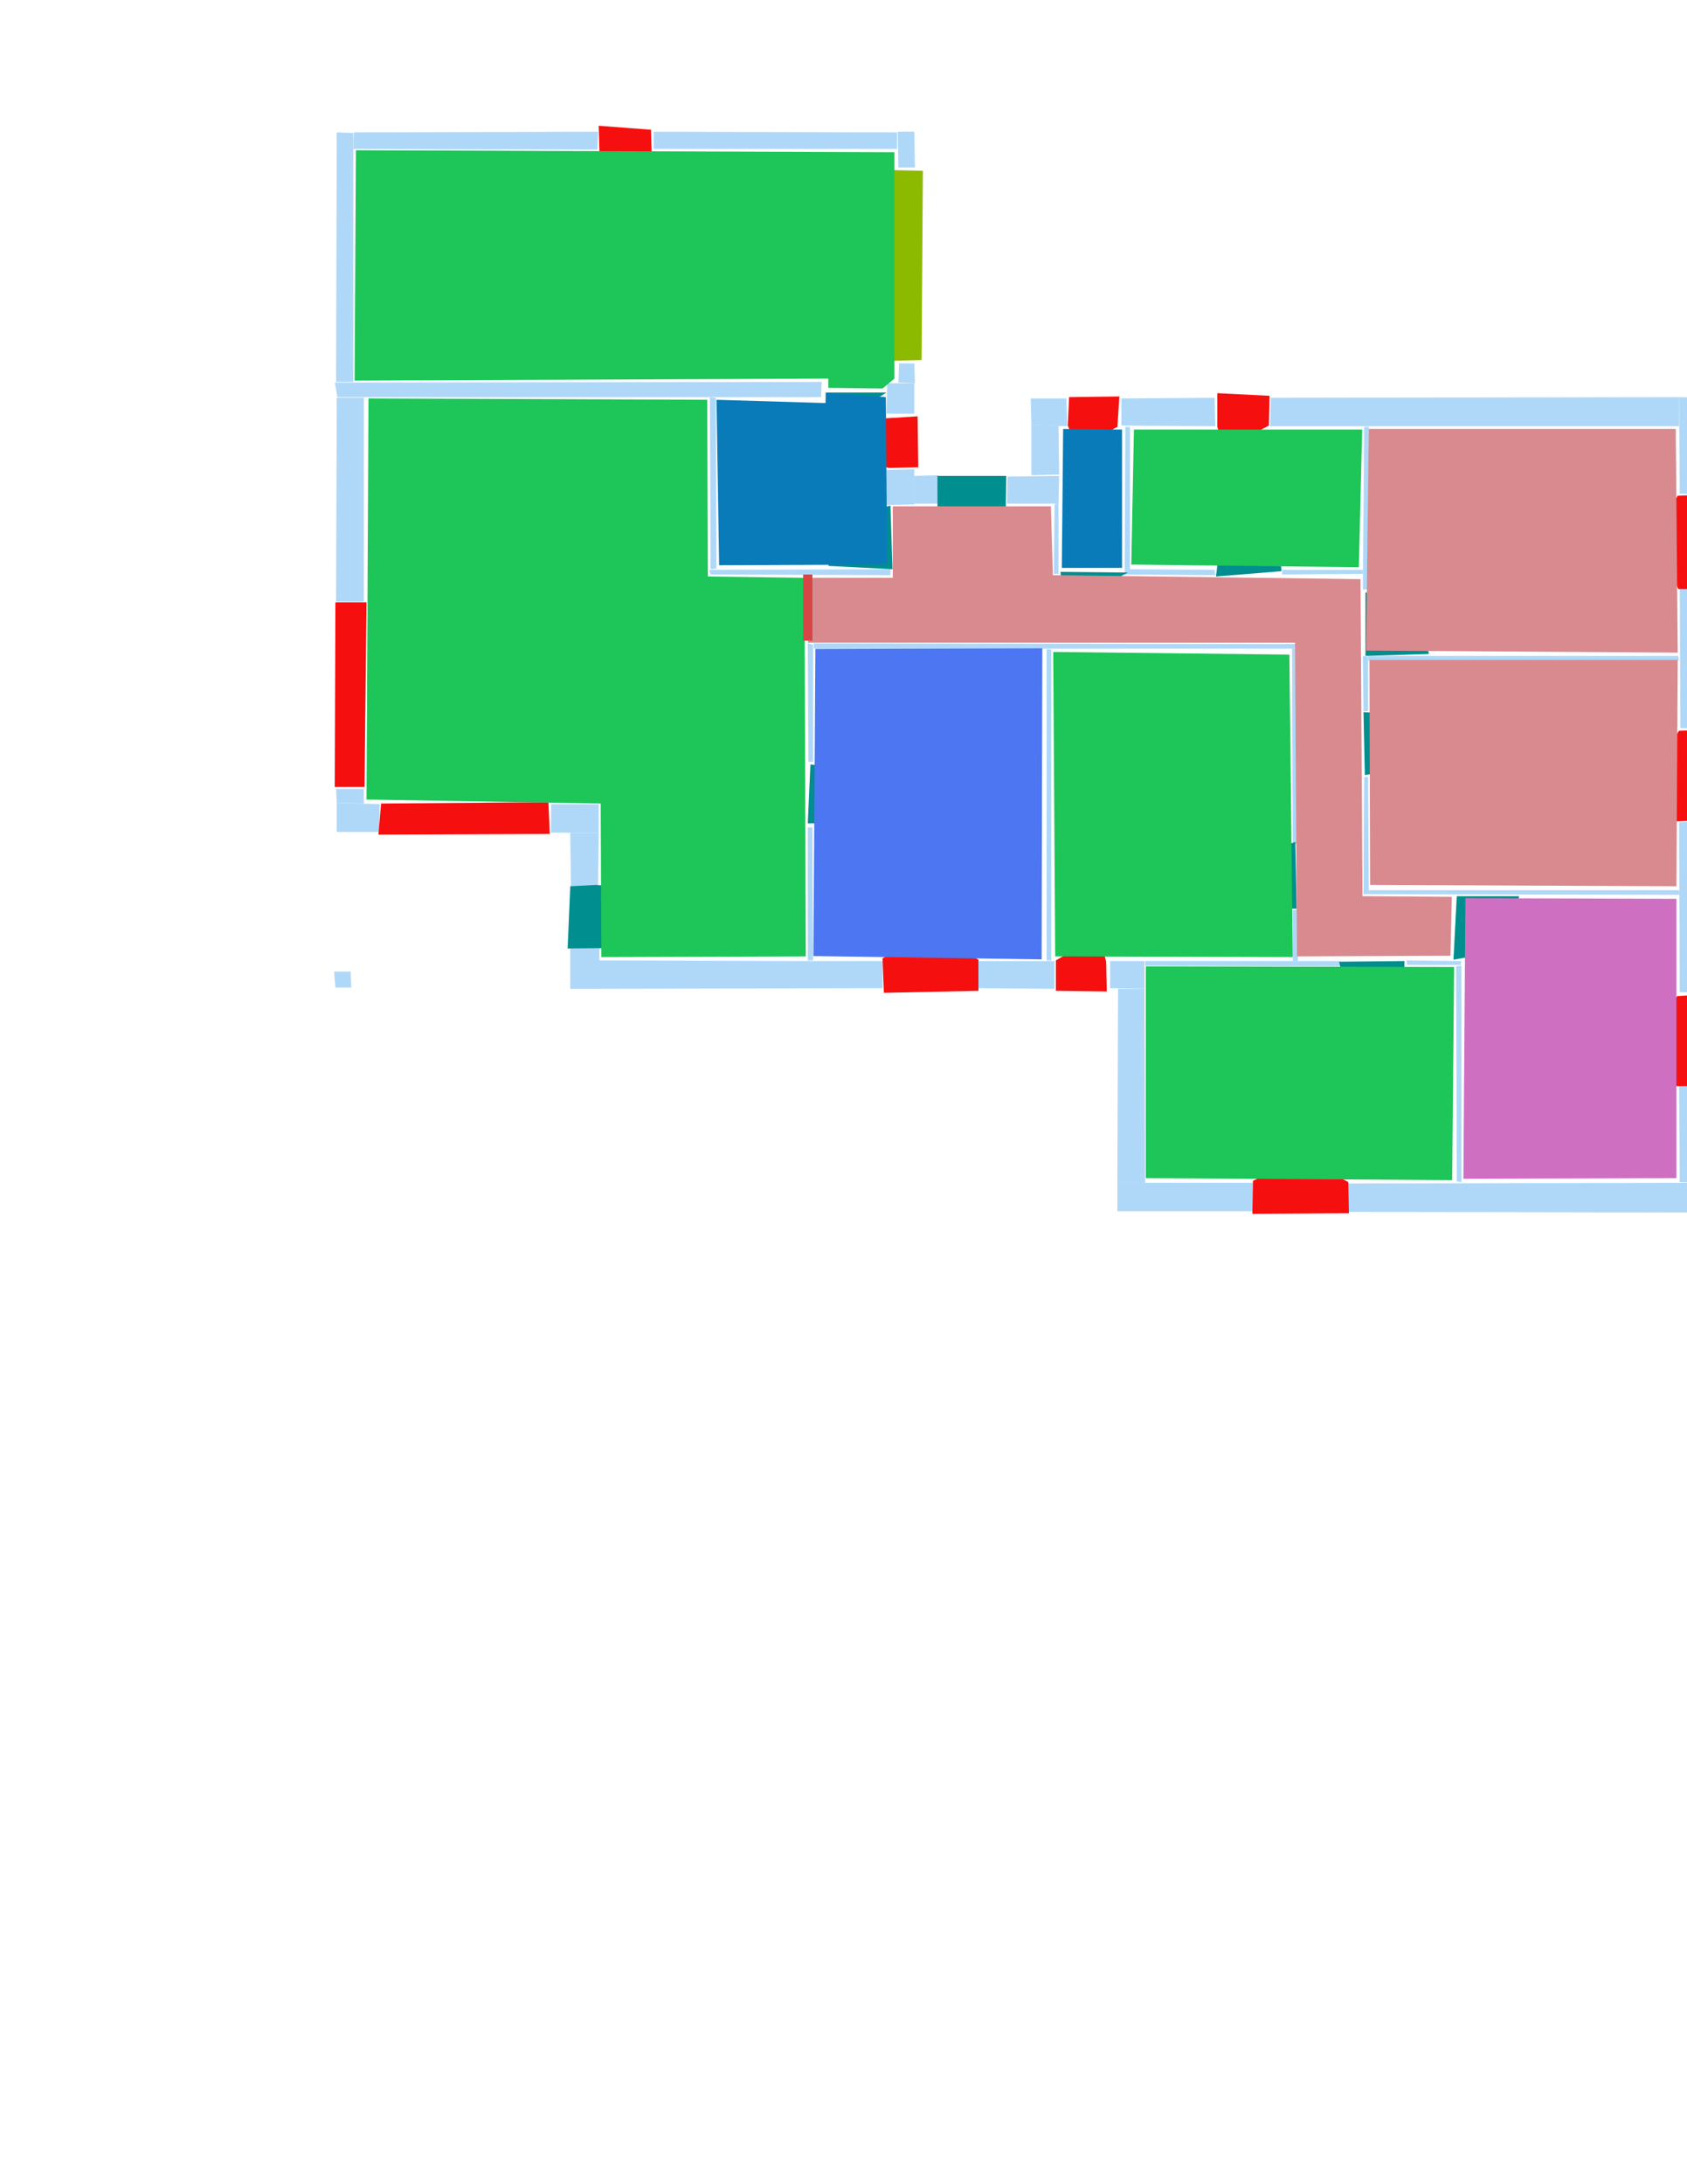 <ns0:svg xmlns:ns0="http://www.w3.org/2000/svg" version="1.1" width="2550" height="3300">
<ns0:width>3508</ns0:width>
<ns0:height>2479</ns0:height>
<ns0:nclasslabel>50</ns0:nclasslabel>
<ns0:nclassappear>6</ns0:nclassappear>
<ns0:class>Bidet-1</ns0:class>
<ns0:class>Bidet-2</ns0:class>
<ns0:class>Bidet-3</ns0:class>
<ns0:class>Bidet-4</ns0:class>
<ns0:class>Door</ns0:class>
<ns0:class>Door-1</ns0:class>
<ns0:class>Door-23</ns0:class>
<ns0:class>Oven-1</ns0:class>
<ns0:class>Oven-2</ns0:class>
<ns0:class>Oven-3</ns0:class>
<ns0:class>Oven-4</ns0:class>
<ns0:class>Parking</ns0:class>
<ns0:class>Roof</ns0:class>
<ns0:class>Room</ns0:class>
<ns0:class>Separation</ns0:class>
<ns0:class>Sink-1</ns0:class>
<ns0:class>Sink-11</ns0:class>
<ns0:class>Sink-12</ns0:class>
<ns0:class>Sink-13</ns0:class>
<ns0:class>Sink-14</ns0:class>
<ns0:class>Sink-2</ns0:class>
<ns0:class>Sink-3</ns0:class>
<ns0:class>Sink-4</ns0:class>
<ns0:class>Sink-5</ns0:class>
<ns0:class>Sink-6</ns0:class>
<ns0:class>Sofa-1</ns0:class>
<ns0:class>Sofa-3</ns0:class>
<ns0:class>Sofa-4</ns0:class>
<ns0:class>Sofa-5</ns0:class>
<ns0:class>Sofa-6</ns0:class>
<ns0:class>Sofa-7</ns0:class>
<ns0:class>Sofa-8</ns0:class>
<ns0:class>Sofa-9</ns0:class>
<ns0:class>Stairs-1</ns0:class>
<ns0:class>Table-1</ns0:class>
<ns0:class>Table-2</ns0:class>
<ns0:class>Table-3</ns0:class>
<ns0:class>Table-4</ns0:class>
<ns0:class>Table-5</ns0:class>
<ns0:class>Table-6</ns0:class>
<ns0:class>Table-7</ns0:class>
<ns0:class>Text</ns0:class>
<ns0:class>Tub-1</ns0:class>
<ns0:class>Tub-3</ns0:class>
<ns0:class>TV-1</ns0:class>
<ns0:class>TV-2</ns0:class>
<ns0:class>Wall</ns0:class>
<ns0:class>Wall-1</ns0:class>
<ns0:class>Wallieee</ns0:class>
<ns0:class>Window</ns0:class>
<ns0:polygon class="Wall" fill="#AFD8F8" id="0" transcription="" points="509,200 534,201 534,577 508,577 " />
<ns0:polygon class="Wall" fill="#AFD8F8" id="1" transcription="" points="988,199 1356,200 1356,225 988,225 " />
<ns0:polygon class="Wall" fill="#AFD8F8" id="2" transcription="" points="1701,645 1708,645 1708,860 1700,860 " />
<ns0:polygon class="Wall" fill="#AFD8F8" id="3" transcription="" points="2062,645 2069,645 2069,890 2060,891 " />
<ns0:polygon class="Wall" fill="#AFD8F8" id="4" transcription="" points="1340,710 1382,709 1382,762 1339,763 " />
<ns0:polygon class="Wall" fill="#AFD8F8" id="5" transcription="" points="2068,991 2537,991 2538,998 2068,998 " />
<ns0:polygon class="Wall" fill="#AFD8F8" id="6" transcription="" points="2069,1345 2538,1345 2539,1352 2069,1351 " />
<ns0:polygon class="Wall" fill="#AFD8F8" id="7" transcription="" points="508,1192 550,1192 550,1214 509,1213 " />
<ns0:polygon class="Wall" fill="#AFD8F8" id="8" transcription="" points="833,1215 905,1215 905,1258 833,1258 " />
<ns0:polygon class="Wall" fill="#AFD8F8" id="9" transcription="" points="1731,1452 2026,1452 2026,1460 1731,1459 " />
<ns0:polygon class="Wall" fill="#AFD8F8" id="10" transcription="" points="862,1433 906,1433 906,1494 862,1494 " />
<ns0:polygon class="Wall" fill="#AFD8F8" id="11" transcription="" points="2201,1460 2209,1459 2209,1786 2202,1785 " />
<ns0:polygon class="Wall" fill="#AFD8F8" id="12" transcription="" points="903,226 904,199 535,200 534,225 " />
<ns0:polygon class="Wall" fill="#AFD8F8" id="13" transcription="" points="508,909 550,909 550,601 509,601 " />
<ns0:polygon class="Wall" fill="#AFD8F8" id="14" transcription="" points="1083,859 1074,860 1073,600 1082,601 " />
<ns0:polygon class="Wall" fill="#AFD8F8" id="15" transcription="" points="1346,860 1346,869 1074,868 1072,861 " />
<ns0:polygon class="Wall" fill="#AFD8F8" id="16" transcription="" points="1358,578 1383,579 1382,549 1359,549 " />
<ns0:polygon class="Wall" fill="#AFD8F8" id="17" transcription="" points="1340,625 1382,625 1382,579 1341,579 " />
<ns0:polygon class="Wall" fill="#AFD8F8" id="18" transcription="" points="1418,718 1417,761 1382,761 1382,719 " />
<ns0:polygon class="Wall" fill="#AFD8F8" id="19" transcription="" points="1523,720 1522,761 1600,761 1601,719 " />
<ns0:polygon class="Wall" fill="#AFD8F8" id="20" transcription="" points="1600,643 1559,642 1559,718 1601,717 " />
<ns0:polygon class="Wall" fill="#AFD8F8" id="21" transcription="" points="1612,602 1613,644 1559,642 1558,602 " />
<ns0:polygon class="Wall" fill="#AFD8F8" id="22" transcription="" points="1593,867 1600,867 1600,760 1594,762 " />
<ns0:polygon class="Wall" fill="#AFD8F8" id="23" transcription="" points="1358,253 1383,253 1382,199 1357,199 " />
<ns0:polygon class="Wall" fill="#AFD8F8" id="24" transcription="" points="1836,861 1837,869 1700,868 1700,860 " />
<ns0:polygon class="Wall" fill="#AFD8F8" id="25" transcription="" points="1938,861 1938,868 2060,867 2060,861 " />
<ns0:polygon class="Wall" fill="#AFD8F8" id="26" transcription="" points="1836,601 1837,644 1695,643 1695,602 " />
<ns0:polygon class="Wall" fill="#AFD8F8" id="27" transcription="" points="1921,601 1920,644 2538,644 2538,600 " />
<ns0:polygon class="Wall" fill="#AFD8F8" id="28" transcription="" points="2539,746 2582,747 2582,601 2538,600 " />
<ns0:polygon class="Wall" fill="#AFD8F8" id="29" transcription="" points="2539,889 2582,888 2581,1101 2540,1100 " />
<ns0:polygon class="Wall" fill="#AFD8F8" id="30" transcription="" points="2539,1499 2582,1500 2582,1241 2538,1242 " />
<ns0:polygon class="Wall" fill="#AFD8F8" id="31" transcription="" points="2538,1641 2582,1642 2581,1787 2539,1786 " />
<ns0:polygon class="Wall" fill="#AFD8F8" id="32" transcription="" points="2581,1832 2581,1787 2038,1788 2037,1831 " />
<ns0:polygon class="Wall" fill="#AFD8F8" id="33" transcription="" points="2126,1451 2127,1458 2208,1458 2209,1452 " />
<ns0:polygon class="Wall" fill="#AFD8F8" id="34" transcription="" points="2062,1174 2068,1174 2069,1351 2061,1351 " />
<ns0:polygon class="Wall" fill="#AFD8F8" id="35" transcription="" points="2068,1074 2061,1075 2060,991 2068,992 " />
<ns0:polygon class="Wall" fill="#AFD8F8" id="36" transcription="" points="1954,1375 1961,1374 1962,1452 1954,1452 " />
<ns0:polygon class="Wall" fill="#AFD8F8" id="37" transcription="" points="1690,1494 1730,1494 1731,1787 1689,1787 " />
<ns0:polygon class="Wall" fill="#AFD8F8" id="38" transcription="" points="1678,1452 1678,1493 1730,1494 1730,1452 " />
<ns0:polygon class="Wall" fill="#AFD8F8" id="39" transcription="" points="1689,1830 1689,1787 1895,1787 1895,1830 " />
<ns0:polygon class="Wall" fill="#AFD8F8" id="40" transcription="" points="1594,1494 1594,1452 1476,1452 1476,1493 " />
<ns0:polygon class="Wall" fill="#AFD8F8" id="41" transcription="" points="1582,981 1589,981 1589,1451 1582,1451 " />
<ns0:polygon class="Wall" fill="#AFD8F8" id="42" transcription="" points="1954,1276 1962,1275 1961,980 1953,980 " />
<ns0:polygon class="Wall" fill="#AFD8F8" id="43" transcription="" points="1230,972 1230,980 1961,980 1961,973 " />
<ns0:polygon class="Wall" fill="#AFD8F8" id="44" transcription="" points="1229,1151 1222,1151 1221,972 1229,974 " />
<ns0:polygon class="Wall" fill="#AFD8F8" id="45" transcription="" points="1221,1451 1229,1451 1228,1250 1221,1250 " />
<ns0:polygon class="Wall" fill="#AFD8F8" id="46" transcription="" points="1334,1452 1334,1493 905,1494 904,1451 1218,1452 " />
<ns0:polygon class="Wall" fill="#AFD8F8" id="47" transcription="" points="904,1340 863,1340 862,1258 905,1258 " />
<ns0:polygon class="Wall" fill="#AFD8F8" id="48" transcription="" points="574,1215 573,1257 509,1257 509,1213 " />
<ns0:polygon class="Window" fill="#f60f0f" id="49" transcription="" points="918,265 985,229 984,196 905,190 906,227 908,246 " />
<ns0:polygon class="Parking" fill="#8BBA00" id="50" transcription="" points="1348,257 1395,258 1393,544 1350,545 " />
<ns0:polygon class="Window" fill="#f60f0f" id="51" transcription="" points="1306,693 1339,632 1387,629 1388,706 1343,707 1319,699 " />
<ns0:polygon class="Door" fill="#008E8E" id="52" transcription="" points="1519,858 1521,719 1417,719 1417,765 1433,815 1470,847 " />
<ns0:polygon class="Window" fill="#f60f0f" id="53" transcription="" points="1628,676 1689,645 1692,599 1616,600 1614,643 " />
<ns0:polygon class="Window" fill="#f60f0f" id="54" transcription="" points="1851,678 1918,643 1919,598 1840,594 1840,645 " />
<ns0:polygon class="Window" fill="#f60f0f" id="55" transcription="" points="2500,806 2536,749 2582,747 2583,890 2537,890 2505,824 2519,817 " />
<ns0:polygon class="Window" fill="#f60f0f" id="56" transcription="" points="2501,1163 2538,1104 2582,1103 2585,1239 2534,1241 2501,1180 2520,1170 " />
<ns0:polygon class="Window" fill="#f60f0f" id="57" transcription="" points="2502,1561 2535,1505 2582,1502 2585,1641 2534,1641 2504,1580 2513,1568 " />
<ns0:polygon class="Window" fill="#f60f0f" id="58" transcription="" points="1959,1752 1894,1784 1893,1834 2039,1833 2038,1786 1974,1751 1964,1765 " />
<ns0:polygon class="Window" fill="#f60f0f" id="59" transcription="" points="1662,1413 1596,1451 1596,1497 1673,1498 1672,1453 " />
<ns0:polygon class="Window" fill="#f60f0f" id="60" transcription="" points="1414,1413 1479,1450 1479,1497 1336,1500 1334,1448 1393,1414 1405,1429 " />
<ns0:polygon class="Door" fill="#008E8E" id="61" transcription="" points="998,1432 858,1433 862,1339 901,1337 945,1341 994,1390 " />
<ns0:polygon class="Wall" fill="#AFD8F8" id="62" transcription="" points="505,1468 530,1468 531,1492 507,1492 " />
<ns0:polygon class="Window" fill="#f60f0f" id="63" transcription="" points="576,1214 572,1261 831,1260 829,1212 " />
<ns0:polygon class="Window" fill="#f60f0f" id="64" transcription="" points="554,910 507,910 506,1189 551,1189 " />
<ns0:polygon class="Door" fill="#008E8E" id="65" transcription="" points="1258,645 1340,593 1248,593 1248,622 " />
<ns0:polygon class="Wall" fill="#AFD8F8" id="66" transcription="" points="1242,577 1241,600 510,600 506,578 " />
<ns0:polygon class="Door" fill="#008E8E" id="67" transcription="" points="1252,855 1349,860 1346,764 1294,774 1261,816 " />
<ns0:polygon class="Door" fill="#008E8E" id="68" transcription="" points="1617,911 1705,865 1603,864 1606,890 " />
<ns0:polygon class="Door" fill="#008E8E" id="69" transcription="" points="1930,774 1937,863 1838,871 1844,823 1881,780 " />
<ns0:polygon class="Door" fill="#008E8E" id="70" transcription="" points="2160,988 2064,991 2064,895 2117,904 2149,945 " />
<ns0:polygon class="Door" fill="#008E8E" id="71" transcription="" points="2155,1081 2061,1076 2063,1171 2120,1162 2153,1116 " />
<ns0:polygon class="Door" fill="#008E8E" id="72" transcription="" points="2296,1354 2202,1354 2197,1450 2257,1439 2292,1393 " />
<ns0:polygon class="Door" fill="#008E8E" id="73" transcription="" points="2121,1546 2123,1452 2024,1453 2038,1506 2081,1538 " />
<ns0:polygon class="Door" fill="#008E8E" id="74" transcription="" points="1867,1370 1960,1373 1958,1272 1907,1290 1871,1335 " />
<ns0:polygon class="Door" fill="#008E8E" id="75" transcription="" points="1313,1243 1221,1244 1225,1155 1266,1159 1303,1191 " />
<ns0:polygon class="livingRoom" fill="#1ec558" id="76" transcription="" points="538,227 536,575 1252,572 1252,586 1334,587 1352,572 1352,230 " />
<ns0:polygon class="livingRoom" fill="#1ec558" id="77" transcription="" points="557,602 554,1208 908,1214 909,1446 1218,1445 1216,873 1070,871 1069,604 " />
<ns0:polygon class="Room" fill="#097bb9" id="78" transcription="" points="1083,604 1087,854 1341,853 1339,600 1249,594 1248,609 " />
<ns0:polygon class="bedRoom" fill="#d98a8f" id="79" transcription="" points="1221.5,971 1957.5,971 1960.5,1445 2192.5,1444 2194.5,1355 2059.5,1354 2056.5,875 1591.5,869 1588.5,765 1349.5,765 1349.5,873 1222.5,873 " />
<ns0:polygon class="kitchen" fill="#4c76f2" id="80" transcription="" points="1232.5,980.5 1229.5,1444.5 1574.5,1449.5 1575.5,979.5 " />
<ns0:polygon class="livingRoom" fill="#1ec558" id="81" transcription="" points="1592,985 1595,1445 1954,1446 1949,989 " />
<ns0:polygon class="Room" fill="#097bb9" id="82" transcription="" points="1607,648 1605,858 1696,858 1696,649 " />
<ns0:polygon class="livingRoom" fill="#1ec558" id="83" transcription="" points="1714,649 1710,853 2054,857 2059,649 " />
<ns0:polygon class="bedRoom" fill="#d98a8f" id="84" transcription="" points="2069,648 2065,983 2536,986 2533,648 " />
<ns0:polygon class="bedRoom" fill="#d98a8f" id="85" transcription="" points="2536,997 2534,1339 2071,1337 2070,997 " />
<ns0:polygon class="livingRoom" fill="#1ec558" id="86" transcription="" points="1732,1460 1732,1780 2195,1783 2198,1461 " />
<ns0:polygon class="bathRoom" fill="#cf6fc2" id="87" transcription="" points="2534,1358 2534,1780 2212,1781 2215,1357 " />
<ns0:polygon class="Separation" fill="#D64646" id="88" transcription="" points="1214,868 1228,868 1228,968 1214,968 " />
<ns0:relation type="incident" objects="12,0" />
<ns0:relation type="incident" objects="0,66" />
<ns0:relation type="incident" objects="66,65" />
<ns0:relation type="incident" objects="65,17" />
<ns0:relation type="incident" objects="17,16" />
<ns0:relation type="incident" objects="16,50" />
<ns0:relation type="incident" objects="50,23" />
<ns0:relation type="incident" objects="23,1" />
<ns0:relation type="incident" objects="1,49" />
<ns0:relation type="incident" objects="49,12" />
<ns0:relation type="incident" objects="66,13" />
<ns0:relation type="incident" objects="13,64" />
<ns0:relation type="incident" objects="48,7" />
<ns0:relation type="incident" objects="7,64" />
<ns0:relation type="incident" objects="48,63" />
<ns0:relation type="incident" objects="63,8" />
<ns0:relation type="incident" objects="8,47" />
<ns0:relation type="incident" objects="47,61" />
<ns0:relation type="incident" objects="61,10" />
<ns0:relation type="incident" objects="10,46" />
<ns0:relation type="incident" objects="46,60" />
<ns0:relation type="incident" objects="60,40" />
<ns0:relation type="incident" objects="40,59" />
<ns0:relation type="incident" objects="59,38" />
<ns0:relation type="incident" objects="38,37" />
<ns0:relation type="incident" objects="37,39" />
<ns0:relation type="incident" objects="39,58" />
<ns0:relation type="incident" objects="32,58" />
<ns0:relation type="incident" objects="32,31" />
<ns0:relation type="incident" objects="31,57" />
<ns0:relation type="incident" objects="57,30" />
<ns0:relation type="incident" objects="30,56" />
<ns0:relation type="incident" objects="56,29" />
<ns0:relation type="incident" objects="29,55" />
<ns0:relation type="incident" objects="55,28" />
<ns0:relation type="incident" objects="28,27" />
<ns0:relation type="incident" objects="27,54" />
<ns0:relation type="incident" objects="54,26" />
<ns0:relation type="incident" objects="26,53" />
<ns0:relation type="incident" objects="53,21" />
<ns0:relation type="incident" objects="21,20" />
<ns0:relation type="incident" objects="20,19" />
<ns0:relation type="incident" objects="19,52" />
<ns0:relation type="incident" objects="52,4" />
<ns0:relation type="incident" objects="4,51" />
<ns0:relation type="incident" objects="51,17" />
<ns0:relation type="incident" objects="66,14" />
<ns0:relation type="incident" objects="14,15" />
<ns0:relation type="incident" objects="15,67" />
<ns0:relation type="incident" objects="67,4" />
<ns0:relation type="incident" objects="88,15" />
<ns0:relation type="incident" objects="88,43" />
<ns0:relation type="incident" objects="88,44" />
<ns0:relation type="incident" objects="44,75" />
<ns0:relation type="incident" objects="75,45" />
<ns0:relation type="incident" objects="45,46" />
<ns0:relation type="incident" objects="40,41" />
<ns0:relation type="incident" objects="41,43" />
<ns0:relation type="incident" objects="43,42" />
<ns0:relation type="incident" objects="42,74" />
<ns0:relation type="incident" objects="74,36" />
<ns0:relation type="incident" objects="36,9" />
<ns0:relation type="incident" objects="9,38" />
<ns0:relation type="incident" objects="19,22" />
<ns0:relation type="incident" objects="22,68" />
<ns0:relation type="incident" objects="68,2" />
<ns0:relation type="incident" objects="2,26" />
<ns0:relation type="incident" objects="2,24" />
<ns0:relation type="incident" objects="24,69" />
<ns0:relation type="incident" objects="69,25" />
<ns0:relation type="incident" objects="25,3" />
<ns0:relation type="incident" objects="3,27" />
<ns0:relation type="incident" objects="3,70" />
<ns0:relation type="incident" objects="70,5" />
<ns0:relation type="incident" objects="5,29" />
<ns0:relation type="incident" objects="5,35" />
<ns0:relation type="incident" objects="35,71" />
<ns0:relation type="incident" objects="71,34" />
<ns0:relation type="incident" objects="34,6" />
<ns0:relation type="incident" objects="6,30" />
<ns0:relation type="incident" objects="6,72" />
<ns0:relation type="incident" objects="72,33" />
<ns0:relation type="incident" objects="33,73" />
<ns0:relation type="incident" objects="73,9" />
<ns0:relation type="incident" objects="72,11" />
<ns0:relation type="incident" objects="11,32" />
<ns0:relation type="incident" objects="11,33" />
<ns0:relation type="incident" objects="70,35" />
<ns0:relation type="neighbour" objects="76,77" />
<ns0:relation type="neighbour" objects="77,78" />
<ns0:relation type="neighbour" objects="77,80" />
<ns0:relation type="neighbour" objects="80,81" />
<ns0:relation type="neighbour" objects="81,86" />
<ns0:relation type="neighbour" objects="86,87" />
<ns0:relation type="neighbour" objects="87,85" />
<ns0:relation type="neighbour" objects="85,84" />
<ns0:relation type="neighbour" objects="84,83" />
<ns0:relation type="neighbour" objects="83,82" />
<ns0:relation type="neighbour" objects="79,82" />
<ns0:relation type="neighbour" objects="76,78" />
<ns0:relation type="neighbour" objects="77,79" />
<ns0:relation type="neighbour" objects="80,79" />
<ns0:relation type="neighbour" objects="81,79" />
<ns0:relation type="neighbour" objects="79,83" />
<ns0:relation type="neighbour" objects="79,84" />
<ns0:relation type="neighbour" objects="79,85" />
<ns0:relation type="neighbour" objects="79,87" />
<ns0:relation type="neighbour" objects="78,79" />
<ns0:relation type="access" objects="76,65,78" />
<ns0:relation type="access" objects="79,67,78" />
<ns0:relation type="access" objects="79,79,52" />
<ns0:relation type="access" objects="77,75,80" />
<ns0:relation type="access" objects="77,61,77" />
<ns0:relation type="access" objects="81,74,79" />
<ns0:relation type="access" objects="79,72,87" />
<ns0:relation type="access" objects="79,71,85" />
<ns0:relation type="access" objects="79,70,84" />
<ns0:relation type="access" objects="79,69,83" />
<ns0:relation type="access" objects="82,68,79" />
<ns0:relation type="access" objects="77,88,79" />
<ns0:relation type="outerP" objects="12,49,1,23,50,16,17,51,4,18,52,19,20,21,53,26,54,27,28,55,29,56,57,31,32,58,39,37,38,59,40,60,46,10,61,47,8,63,48,7,64,13,0" />
<ns0:relation type="surround" objects="12,49,1,23,50,16,17,65,66,0,12,76" />
<ns0:relation type="surround" objects="66,14,15,88,44,75,45,46,10,61,47,8,63,48,7,64,13,66,77" />
<ns0:relation type="surround" objects="66,65,17,51,4,67,15,14,66,78" />
<ns0:relation type="surround" objects="4,18,52,19,22,68,24,69,25,3,70,35,71,34,6,72,33,73,9,36,74,42,43,88,15,67,4,79" />
<ns0:relation type="surround" objects="43,41,40,60,46,45,75,44,43,80" />
<ns0:relation type="surround" objects="43,42,74,36,9,59,41,43,81" />
<ns0:relation type="surround" objects="21,53,2,68,22,19,20,21,82" />
<ns0:relation type="surround" objects="26,54,27,3,25,69,24,2,26,83" />
<ns0:relation type="surround" objects="27,28,55,5,70,3,27,84" />
<ns0:relation type="surround" objects="5,29,56,30,6,34,71,35,5,85" />
<ns0:relation type="surround" objects="6,30,57,31,32,11,72,6,87" />
<ns0:relation type="surround" objects="9,73,33,11,32,58,39,37,9,86" />
<ns0:relation type="access" objects="79,73,86" />
</ns0:svg>